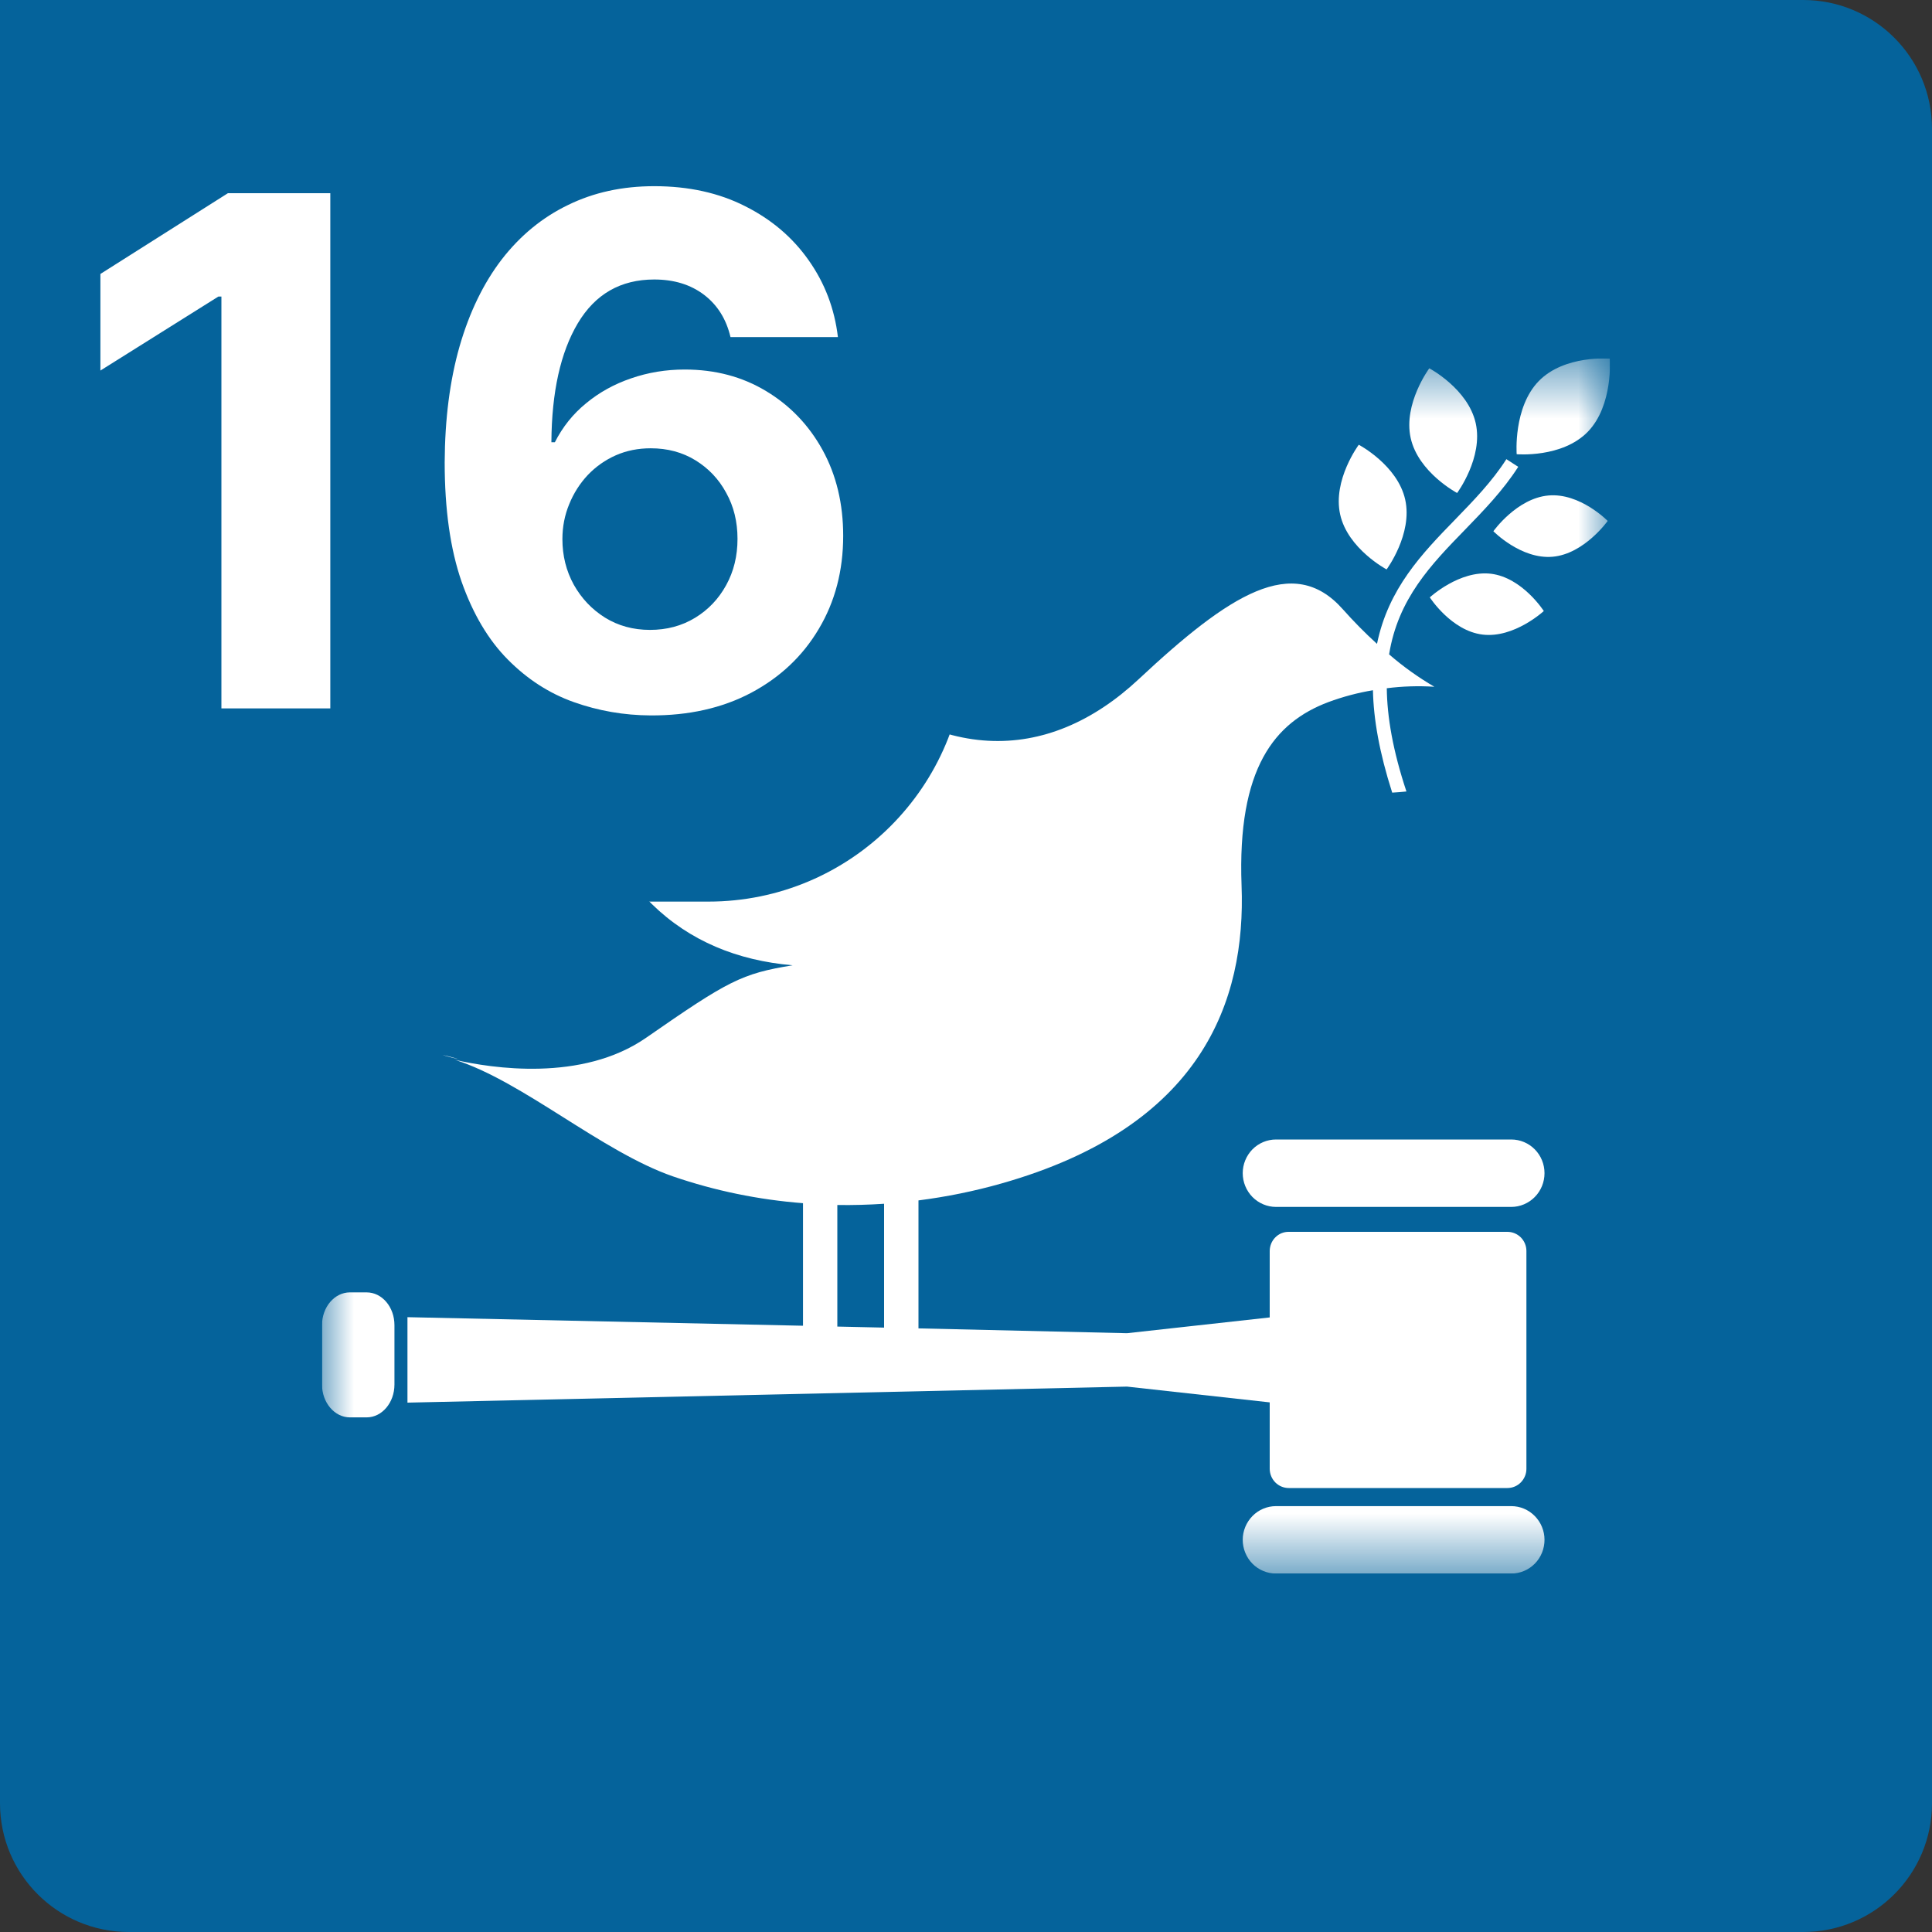 <svg width="30" height="30" viewBox="0 0 30 30" fill="none" xmlns="http://www.w3.org/2000/svg">
  <rect x="0" y="0" width="30" height="30" fill="#333333" stroke="none"/>
  <path d="M0 2C0 0.895 0.895 0 2 0H28C29.105 0 30 0.895 30 2V28C30 29.105 29.105 30 28 30H2C0.895 30 0 29.105 0 28V2Z" fill="#05639B"/>
  <g clip-path="url(#clip0_215_12376)">
    <mask id="mask0_215_12376" style="mask-type:luminance" maskUnits="userSpaceOnUse" x="5" y="5" width="20" height="20">
      <path d="M25 5.566H5V24.434H25V5.566Z" fill="white"/>
    </mask>
    <g mask="url(#mask0_215_12376)">
      <path d="M22.194 5.719C22.194 5.719 21.787 6.268 21.905 6.802C22.024 7.337 22.626 7.655 22.626 7.655C22.626 7.655 23.034 7.106 22.915 6.572C22.796 6.037 22.194 5.719 22.194 5.719Z" fill="white"/>
      <path d="M21.531 8.842C21.531 8.842 21.939 8.292 21.82 7.758C21.701 7.223 21.099 6.906 21.099 6.906C21.099 6.906 20.691 7.454 20.81 7.989C20.929 8.523 21.531 8.842 21.531 8.842Z" fill="white"/>
      <path d="M23.189 8.249C23.189 8.249 23.62 8.689 24.11 8.645C24.601 8.601 24.964 8.089 24.964 8.089C24.964 8.089 24.534 7.649 24.043 7.694C23.552 7.738 23.189 8.249 23.189 8.249Z" fill="white"/>
      <path d="M23.894 5.917C23.495 6.327 23.551 7.053 23.551 7.053C23.551 7.053 24.255 7.115 24.655 6.705C25.053 6.295 24.997 5.569 24.997 5.569C24.997 5.569 24.293 5.508 23.894 5.917Z" fill="white"/>
      <path d="M23.023 9.854C23.512 9.913 23.972 9.488 23.972 9.488C23.972 9.488 23.639 8.968 23.151 8.909C22.662 8.851 22.202 9.276 22.202 9.276C22.202 9.276 22.535 9.796 23.023 9.854Z" fill="white"/>
      <path d="M23.467 17.694H19.814C19.677 17.694 19.545 17.749 19.448 17.847C19.352 17.945 19.297 18.078 19.297 18.217C19.297 18.356 19.352 18.489 19.448 18.587C19.545 18.685 19.677 18.741 19.814 18.741H23.467C23.604 18.741 23.735 18.685 23.832 18.587C23.929 18.489 23.983 18.356 23.983 18.217C23.983 18.078 23.929 17.945 23.832 17.847C23.735 17.749 23.604 17.694 23.467 17.694Z" fill="white"/>
      <path d="M23.467 23.387H19.814C19.677 23.387 19.545 23.442 19.448 23.541C19.352 23.639 19.297 23.772 19.297 23.91C19.297 24.049 19.352 24.183 19.448 24.281C19.545 24.379 19.677 24.434 19.814 24.434H23.467C23.604 24.434 23.735 24.379 23.832 24.281C23.929 24.183 23.983 24.049 23.983 23.91C23.983 23.772 23.929 23.639 23.832 23.541C23.735 23.442 23.604 23.387 23.467 23.387Z" fill="white"/>
      <path d="M7.124 16.448C7.041 16.421 6.956 16.399 6.871 16.382C6.871 16.382 6.964 16.411 7.124 16.448Z" fill="white"/>
      <path d="M13.002 18.711C13.243 18.715 13.486 18.708 13.728 18.692V20.615L13.002 20.599V18.711ZM23.406 19.128H20.011C19.933 19.127 19.858 19.158 19.803 19.214C19.748 19.269 19.717 19.345 19.716 19.424V20.457L17.5 20.702L14.262 20.627V18.64C14.697 18.584 15.128 18.497 15.55 18.377C18.667 17.494 19.347 15.543 19.279 13.751C19.211 11.926 19.792 11.217 20.627 10.902C20.852 10.819 21.083 10.757 21.319 10.718C21.328 11.166 21.419 11.687 21.618 12.308C21.692 12.304 21.766 12.298 21.839 12.29C21.628 11.655 21.539 11.132 21.534 10.687C21.779 10.656 22.026 10.648 22.273 10.664C22.024 10.519 21.788 10.35 21.57 10.161C21.709 9.297 22.222 8.766 22.75 8.224C23.04 7.925 23.339 7.617 23.575 7.249L23.391 7.13C23.168 7.479 22.875 7.779 22.593 8.07C22.078 8.599 21.558 9.14 21.382 9.998C21.195 9.828 21.017 9.647 20.849 9.458C20.08 8.592 19.091 9.228 17.68 10.548C16.268 11.867 14.494 11.913 12.76 10.13C10.473 7.777 8.478 7.79 7.11 7.924C8.046 8.325 8.373 9.203 8.847 11.438C9.343 13.782 10.595 14.842 12.308 14.989C11.514 15.118 11.308 15.229 10.032 16.115C9.035 16.806 7.633 16.587 7.064 16.457C8.108 16.784 9.344 17.884 10.45 18.267C11.103 18.491 11.781 18.63 12.469 18.683V20.586L6.327 20.453V21.78L17.5 21.531L19.716 21.776V22.809C19.717 22.888 19.748 22.963 19.803 23.019C19.859 23.075 19.933 23.106 20.012 23.106H23.407C23.485 23.106 23.56 23.075 23.615 23.019C23.67 22.963 23.702 22.888 23.702 22.809V19.424C23.702 19.345 23.67 19.27 23.615 19.214C23.559 19.159 23.485 19.128 23.407 19.128L23.406 19.128Z" fill="white"/>
      <path d="M6.125 21.499C6.125 21.78 5.932 22.009 5.693 22.009H5.433C5.195 22.009 5 21.78 5 21.499V20.577C5 20.295 5.195 20.068 5.433 20.068H5.693C5.932 20.068 6.125 20.295 6.125 20.577V21.499Z" fill="white"/>
    </g>
  </g>
  <path d="M0 0H15V10C15 12.209 13.209 14 11 14H0V0Z" fill="#05639B"/>
  <path d="M5.129 3V11H3.438V4.605H3.391L1.559 5.754V4.254L3.539 3H5.129ZM10.101 11.109C9.689 11.107 9.292 11.038 8.909 10.902C8.529 10.767 8.188 10.547 7.886 10.242C7.584 9.938 7.344 9.534 7.167 9.031C6.993 8.529 6.905 7.911 6.905 7.18C6.908 6.508 6.985 5.908 7.136 5.379C7.289 4.848 7.508 4.397 7.792 4.027C8.078 3.658 8.421 3.376 8.819 3.184C9.218 2.988 9.664 2.891 10.159 2.891C10.693 2.891 11.164 2.995 11.573 3.203C11.982 3.409 12.31 3.689 12.558 4.043C12.808 4.397 12.959 4.794 13.011 5.234H11.343C11.278 4.956 11.141 4.737 10.933 4.578C10.724 4.419 10.466 4.34 10.159 4.34C9.638 4.34 9.243 4.566 8.972 5.02C8.703 5.473 8.567 6.089 8.562 6.867H8.616C8.736 6.63 8.897 6.428 9.101 6.262C9.306 6.092 9.539 5.964 9.8 5.875C10.063 5.784 10.34 5.738 10.632 5.738C11.106 5.738 11.528 5.85 11.898 6.074C12.267 6.296 12.559 6.6 12.773 6.988C12.986 7.376 13.093 7.82 13.093 8.32C13.093 8.862 12.966 9.344 12.714 9.766C12.464 10.188 12.114 10.518 11.663 10.758C11.215 10.995 10.694 11.112 10.101 11.109ZM10.093 9.781C10.353 9.781 10.586 9.719 10.792 9.594C10.998 9.469 11.159 9.299 11.276 9.086C11.394 8.872 11.452 8.633 11.452 8.367C11.452 8.102 11.394 7.863 11.276 7.652C11.162 7.441 11.003 7.273 10.8 7.148C10.597 7.023 10.365 6.961 10.104 6.961C9.909 6.961 9.728 6.997 9.562 7.07C9.397 7.143 9.253 7.245 9.128 7.375C9.006 7.505 8.909 7.656 8.839 7.828C8.769 7.997 8.733 8.178 8.733 8.371C8.733 8.629 8.792 8.865 8.909 9.078C9.029 9.292 9.19 9.462 9.394 9.59C9.599 9.717 9.832 9.781 10.093 9.781Z" fill="white"/>
  <defs>
    <clipPath id="clip0_215_12376">
      <rect width="20" height="18.868" fill="white" transform="translate(5 5.566)"/>
    </clipPath>
  </defs>
</svg>

